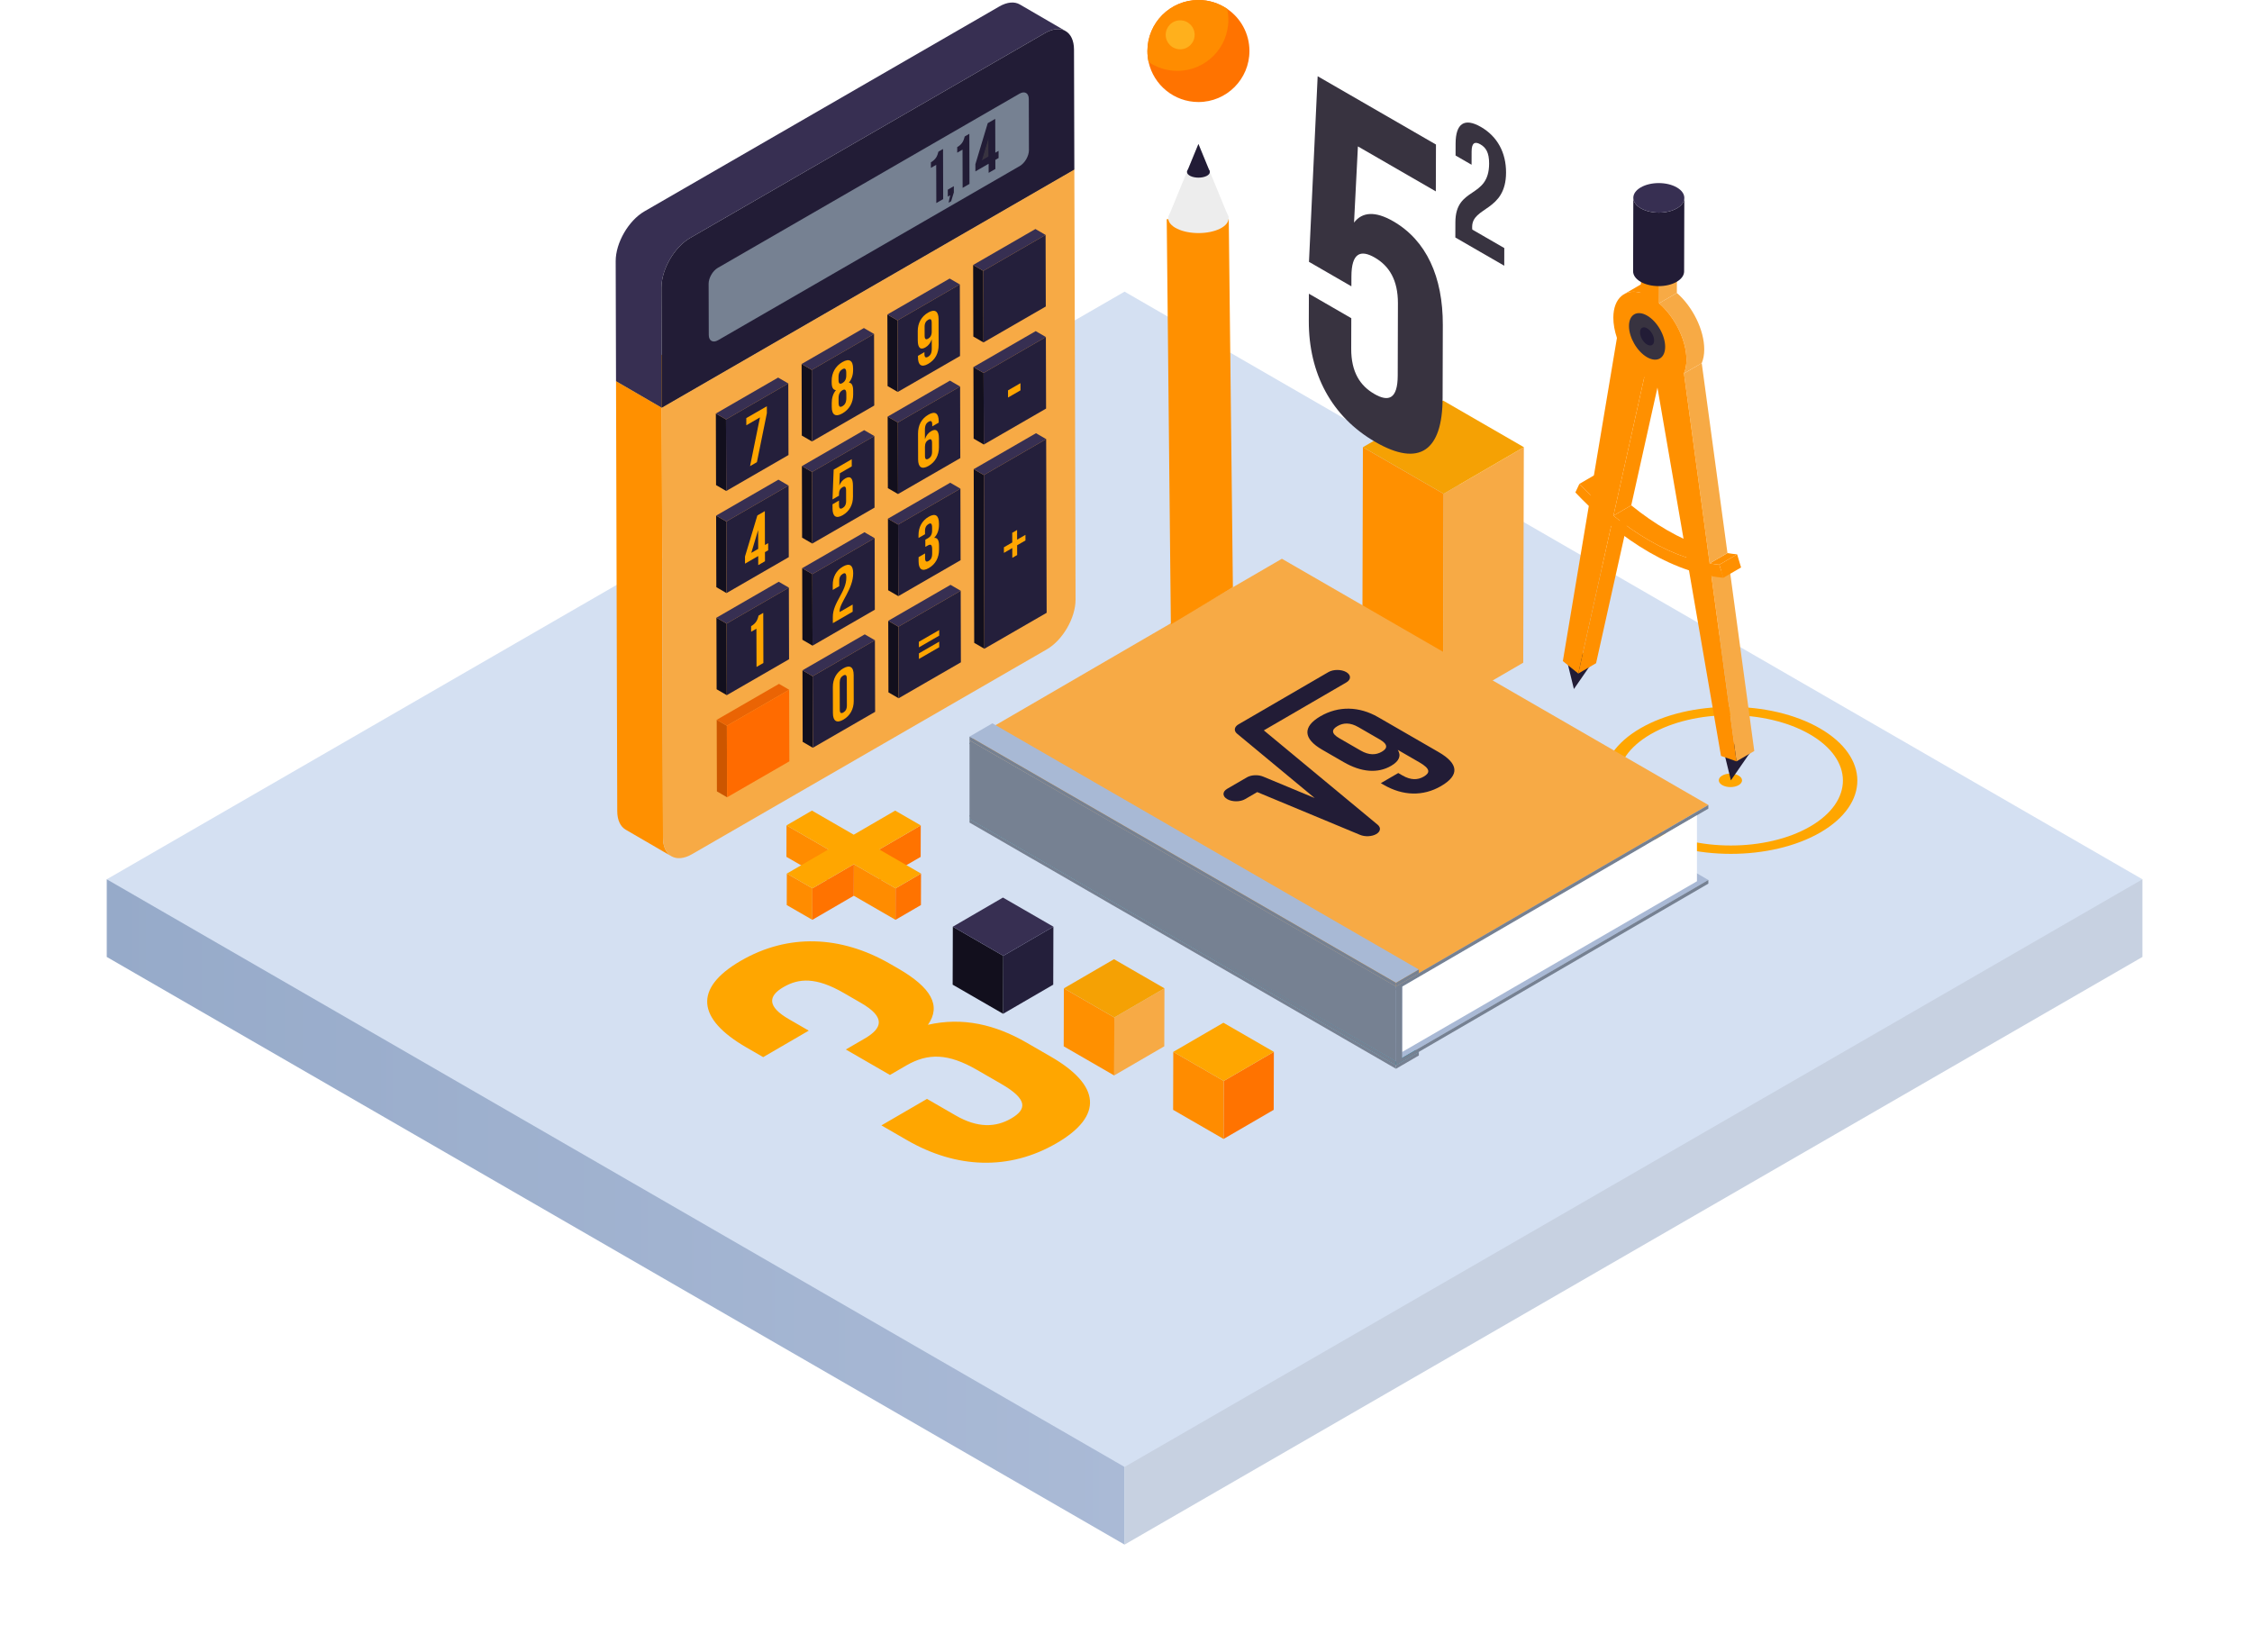 <svg width="443" height="325" viewBox="0 0 443 325" fill="none" xmlns="http://www.w3.org/2000/svg">
<g filter="url(#filter0_d_109_1874)">
<path d="M421.448 152.12V167.393L221.217 283V152.558L421.448 152.12Z" fill="#C7D1E1"/>
<path d="M221.218 152.558V283L21 167.393V152.12L221.218 152.558Z" fill="url(#paint0_linear_109_1874)"/>
<path d="M21 152.12L221.217 267.723L421.448 152.12L221.217 36.517L21 152.12Z" fill="#D4E0F2"/>
</g>
<path d="M342.012 152.577C342.904 153.092 342.913 153.931 342.022 154.449C341.131 154.967 339.682 154.964 338.79 154.449C337.893 153.931 337.885 153.092 338.776 152.574C339.666 152.057 341.115 152.059 342.012 152.577Z" fill="#FFA600"/>
<path d="M324.796 162.582C333.455 167.581 347.5 167.579 356.104 162.579C364.707 157.579 364.665 149.444 356.006 144.445C347.341 139.442 333.297 139.445 324.693 144.445C316.09 149.444 316.131 157.579 324.796 162.582ZM358.004 143.284C367.773 148.924 367.825 158.103 358.119 163.743C348.413 169.383 332.567 169.383 322.798 163.743C313.024 158.1 312.972 148.921 322.678 143.281C332.384 137.64 348.23 137.64 358.004 143.284Z" fill="#FFA600"/>
<path d="M181.127 162.373L181.109 168.566L172.955 173.304L172.973 167.112L181.127 162.373Z" fill="#FF7300"/>
<path d="M162.937 167.111L162.92 173.304L154.702 168.56L154.72 162.368L162.937 167.111Z" fill="#FF8C00"/>
<path d="M176.179 174.757L176.161 180.95L167.954 176.212L167.972 170.018L176.179 174.757Z" fill="#FF8C00"/>
<path d="M181.18 171.85L181.163 178.042L176.16 180.95L176.178 174.757L181.18 171.85Z" fill="#FF7300"/>
<path d="M159.816 174.757L159.798 180.95L154.763 178.044L154.78 171.85L159.816 174.757Z" fill="#FF8C00"/>
<path d="M167.972 170.018L167.954 176.211L159.8 180.95L159.818 174.757L167.972 170.018Z" fill="#FF7300"/>
<path d="M181.127 162.372L172.973 167.112L181.18 171.85L176.178 174.757L167.971 170.018L159.816 174.757L154.782 171.85L162.936 167.112L154.719 162.367L159.721 159.46L167.938 164.204L176.092 159.465L181.127 162.372Z" fill="#FFA600"/>
<path d="M299.761 87.967L299.641 130.368L283.858 139.539L283.979 97.139L299.761 87.967Z" fill="#F7AA45"/>
<path d="M283.978 97.138L283.857 139.539L267.983 130.374L268.103 87.974L283.978 97.138Z" fill="#FF9000"/>
<path d="M299.761 87.967L283.979 97.139L268.104 87.973L283.887 78.802L299.761 87.967Z" fill="#F5A104"/>
<path d="M245.782 10.031C245.782 15.581 241.292 20.071 235.751 20.071C230.957 20.071 226.937 16.706 225.941 12.197C225.794 11.496 225.711 10.778 225.711 10.031C225.711 4.49 230.21 0 235.751 0C237.844 0 239.789 0.646 241.403 1.742C244.049 3.549 245.782 6.592 245.782 10.031Z" fill="#FF7300"/>
<path d="M241.632 3.909C241.632 9.45 237.143 13.94 231.602 13.94C229.509 13.94 227.555 13.294 225.941 12.197C225.794 11.496 225.711 10.778 225.711 10.031C225.711 4.49 230.21 5.05447e-05 235.751 5.05447e-05C237.844 5.05447e-05 239.789 0.645 241.403 1.742C241.549 2.443 241.632 3.162 241.632 3.909Z" fill="#FF8C00"/>
<path d="M229.308 6.848C229.308 5.275 230.582 3.999 232.156 3.999C233.728 3.999 235.004 5.275 235.004 6.848C235.004 8.42 233.728 9.696 232.156 9.696C230.582 9.696 229.308 8.42 229.308 6.848Z" fill="#FFB01C"/>
<path d="M206.706 207.861C216.42 213.469 217.148 219.484 207.836 224.896C198.524 230.307 188.139 229.905 178.425 224.296L173.387 221.387L182.352 216.177L187.998 219.436C192.333 221.94 195.885 221.79 198.902 220.036C201.92 218.281 202.338 216.331 196.952 213.221L192.18 210.467C186.541 207.211 182.567 207.108 178.254 209.616L175.066 211.468L166.39 206.458L170.093 204.306C173.633 202.249 174.22 200.098 169.359 197.291L165.974 195.336C160.506 192.18 157.139 192.427 154.121 194.181C151.103 195.935 150.857 197.993 155.19 200.495L159.095 202.749L150.129 207.96L146.832 206.056C137.111 200.444 136.391 194.433 145.702 189.022C155.014 183.61 165.393 184.009 175.113 189.621L176.677 190.524C183.19 194.284 185.196 197.838 182.537 201.599C189.359 200.045 195.77 201.548 201.928 205.102L206.706 207.861Z" fill="#FFA600"/>
<path d="M291.319 24.974C294.585 26.86 296.272 30.06 296.261 33.958C296.24 41.603 289.605 40.63 289.594 44.627C289.593 44.798 289.593 44.975 289.624 45.165L295.915 48.798L295.906 52.274L286.285 46.72L286.294 43.733C286.314 36.572 292.912 39.197 292.931 32.172C292.938 29.985 292.274 29.008 291.218 28.399C290.159 27.786 289.492 28.063 289.487 29.802L289.479 32.409L286.331 30.591L286.338 28.228C286.349 24.33 288.049 23.086 291.319 24.974Z" fill="#383340"/>
<path d="M282.475 28.433L282.448 37.65L267.121 28.801L266.358 43.786C267.971 41.672 270.543 41.494 274.076 43.534C280.575 47.286 283.849 54.441 283.821 63.939L283.781 78.324C283.752 88.655 279.241 91.962 270.573 86.957C261.908 81.955 257.432 73.459 257.461 63.129L257.477 57.778L265.819 62.595L265.802 68.591C265.789 73.202 267.551 75.882 270.359 77.503C273.168 79.124 274.938 78.484 274.952 73.873L274.991 59.67C275.005 55.059 273.243 52.291 270.435 50.67C267.627 49.048 265.855 49.776 265.843 54.387L265.837 56.324L257.494 51.507L259.203 14.998L282.475 28.433Z" fill="#383340"/>
<path d="M250.587 206.923L250.555 218.327L240.694 224.059L240.726 212.654L250.587 206.923Z" fill="#FF7300"/>
<path d="M240.725 212.653L240.693 224.058L230.769 218.328L230.8 206.924L240.725 212.653Z" fill="#FF8C00"/>
<path d="M250.586 206.922L240.725 212.654L230.801 206.924L240.663 201.193L250.586 206.922Z" fill="#FFA600"/>
<path d="M229.063 194.426L229.031 205.831L219.169 211.562L219.202 200.157L229.063 194.426Z" fill="#F7AA45"/>
<path d="M219.203 200.157L219.17 211.562L209.246 205.832L209.279 194.428L219.203 200.157Z" fill="#FF9000"/>
<path d="M229.064 194.426L219.203 200.157L209.278 194.427L219.14 188.696L229.064 194.426Z" fill="#F5A104"/>
<path d="M207.219 182.3L207.187 193.705L197.325 199.435L197.358 188.031L207.219 182.3Z" fill="#241F3B"/>
<path d="M197.358 188.03L197.326 199.435L187.401 193.705L187.434 182.301L197.358 188.03Z" fill="#120F1D"/>
<path d="M207.22 182.3L197.359 188.03L187.434 182.301L197.295 176.57L207.22 182.3Z" fill="#372F52"/>
<path d="M130.421 164.798L130.181 80.211L121.182 74.981L121.421 159.568C121.426 161.36 122.058 162.62 123.078 163.213L132.077 168.443C131.058 167.851 130.426 166.589 130.421 164.798Z" fill="#FF9000"/>
<path d="M130.181 80.211L121.181 74.981L202.339 28.124L211.338 33.354L130.181 80.211Z" fill="#FFA600"/>
<path d="M211.338 33.354L211.577 117.941C211.588 121.547 209.055 125.934 205.921 127.743L136.113 168.048C132.979 169.856 130.429 168.404 130.419 164.797L130.18 80.211L211.338 33.354Z" fill="#F7AA45"/>
<path d="M200.615 0.878C199.583 0.279 198.155 0.363 196.579 1.273L126.771 41.577C123.637 43.385 121.104 47.778 121.114 51.379L121.181 74.981L130.181 80.211L130.114 56.609C130.104 53.008 132.636 48.616 135.77 46.806L205.579 6.502C207.155 5.593 208.583 5.509 209.615 6.109L200.615 0.878Z" fill="#372F52"/>
<path d="M205.578 6.502C208.712 4.693 211.262 6.151 211.272 9.752L211.339 33.354L130.181 80.21L130.113 56.609C130.103 53.008 132.636 48.616 135.77 46.806L205.578 6.502Z" fill="#221C36"/>
<path d="M194.474 30.806L193.11 31.593L194.463 27.101L194.474 30.806Z" fill="#383340"/>
<path d="M194.474 30.806L194.463 27.101L193.11 31.593L194.474 30.806ZM195.796 30.043L196.435 29.674L196.439 31.084L195.8 31.453L195.805 33.238L194.483 34.002L194.477 32.217L191.878 33.718L191.874 32.307L194.306 24.231L195.777 23.381L195.796 30.043Z" fill="#221C36"/>
<path d="M185.51 29.309L185.538 39.166L184.188 39.946L184.166 32.426L183.125 33.026L183.122 31.928C184.163 31.327 184.398 30.613 184.604 29.832L185.51 29.309Z" fill="#221C36"/>
<path d="M187.635 36.626L187.639 37.849L187.108 39.589L186.601 39.881L186.924 38.408L186.452 38.68L186.448 37.311L187.635 36.626Z" fill="#221C36"/>
<path d="M190.685 26.32L190.713 36.177L189.363 36.957L189.342 29.437L188.3 30.038L188.297 28.94C189.339 28.339 189.568 27.627 189.775 26.846L190.685 26.32Z" fill="#221C36"/>
<path d="M187.636 37.849L187.633 36.626L186.447 37.311L186.45 38.68L186.921 38.408L186.599 39.881L187.106 39.589L187.636 37.849ZM185.535 39.166L185.508 29.309L184.602 29.832C184.395 30.613 184.161 31.327 183.12 31.928L183.123 33.027L184.164 32.425L184.186 39.946L185.535 39.166ZM190.712 36.178L190.684 26.321L189.774 26.846C189.567 27.628 189.338 28.338 188.296 28.94L188.3 30.038L189.341 29.436L189.362 36.957L190.712 36.178ZM196.436 31.084L196.433 29.674L195.794 30.043L195.775 23.381L194.303 24.231L191.872 32.307L191.876 33.718L194.476 32.217L194.481 34.002L195.803 33.238L195.798 31.453L196.436 31.084ZM200.557 18.426C201.562 17.846 202.375 18.31 202.378 19.465L202.407 29.535C202.41 30.685 201.602 32.085 200.597 32.666L141.242 66.934C140.24 67.512 139.427 67.049 139.425 65.898L139.396 55.828C139.393 54.672 140.201 53.272 141.202 52.695L200.557 18.426Z" fill="#768192"/>
<path d="M143.026 156.844L141.026 155.682L140.986 141.604L142.986 142.766L143.026 156.844Z" fill="#CC5600"/>
<path d="M142.986 142.767L140.986 141.604L153.237 134.531L155.238 135.693L142.986 142.767Z" fill="#EA6404"/>
<path d="M155.237 135.693L155.277 149.771L143.026 156.844L142.985 142.766L155.237 135.693Z" fill="#FF6B00"/>
<path d="M142.97 136.755L140.97 135.592L140.931 121.515L142.93 122.677L142.97 136.755Z" fill="#120F1D"/>
<path d="M142.93 122.677L140.931 121.515L153.182 114.442L155.182 115.604L142.93 122.677Z" fill="#372F52"/>
<path d="M155.181 115.604L155.221 129.683L142.97 136.755L142.93 122.678L155.181 115.604Z" fill="#241F3B"/>
<path d="M142.912 116.671L140.912 115.509L140.872 101.432L142.872 102.594L142.912 116.671Z" fill="#120F1D"/>
<path d="M142.872 102.594L140.872 101.432L153.124 94.358L155.124 95.521L142.872 102.594Z" fill="#372F52"/>
<path d="M155.125 95.521L155.165 109.598L142.913 116.672L142.873 102.594L155.125 95.521Z" fill="#241F3B"/>
<path d="M142.857 96.588L140.857 95.425L140.817 81.347L142.817 82.51L142.857 96.588Z" fill="#120F1D"/>
<path d="M142.817 82.51L140.817 81.348L153.068 74.275L155.069 75.437L142.817 82.51Z" fill="#372F52"/>
<path d="M155.068 75.437L155.108 89.514L142.857 96.588L142.816 82.51L155.068 75.437Z" fill="#241F3B"/>
<path d="M159.898 147.104L157.898 145.941L157.858 131.864L159.857 133.026L159.898 147.104Z" fill="#120F1D"/>
<path d="M159.858 133.025L157.858 131.863L170.11 124.79L172.11 125.952L159.858 133.025Z" fill="#372F52"/>
<path d="M172.109 125.953L172.15 140.03L159.898 147.104L159.857 133.026L172.109 125.953Z" fill="#241F3B"/>
<path d="M159.84 127.014L157.841 125.852L157.801 111.775L159.801 112.937L159.84 127.014Z" fill="#120F1D"/>
<path d="M159.801 112.937L157.801 111.774L170.052 104.702L172.052 105.863L159.801 112.937Z" fill="#372F52"/>
<path d="M172.053 105.863L172.092 119.941L159.841 127.014L159.801 112.937L172.053 105.863Z" fill="#241F3B"/>
<path d="M159.785 106.931L157.785 105.769L157.745 91.691L159.745 92.853L159.785 106.931Z" fill="#120F1D"/>
<path d="M159.745 92.853L157.745 91.691L169.996 84.618L171.997 85.78L159.745 92.853Z" fill="#372F52"/>
<path d="M171.995 85.78L172.035 99.858L159.784 106.931L159.743 92.853L171.995 85.78Z" fill="#241F3B"/>
<path d="M159.727 86.847L157.727 85.685L157.688 71.608L159.687 72.769L159.727 86.847Z" fill="#120F1D"/>
<path d="M159.687 72.77L157.688 71.607L169.939 64.534L171.939 65.697L159.687 72.77Z" fill="#372F52"/>
<path d="M171.938 65.696L171.978 79.774L159.727 86.847L159.687 72.769L171.938 65.696Z" fill="#241F3B"/>
<path d="M176.769 137.363L174.769 136.201L174.729 122.123L176.729 123.285L176.769 137.363Z" fill="#120F1D"/>
<path d="M176.729 123.285L174.729 122.122L186.981 115.05L188.981 116.211L176.729 123.285Z" fill="#372F52"/>
<path d="M188.98 116.212L189.02 130.29L176.769 137.363L176.729 123.286L188.98 116.212Z" fill="#241F3B"/>
<path d="M176.71 117.274L174.711 116.111L174.671 102.034L176.671 103.196L176.71 117.274Z" fill="#120F1D"/>
<path d="M176.671 103.196L174.671 102.034L186.922 94.961L188.922 96.123L176.671 103.196Z" fill="#372F52"/>
<path d="M188.924 96.123L188.963 110.201L176.712 117.274L176.672 103.196L188.924 96.123Z" fill="#241F3B"/>
<path d="M176.655 97.191L174.655 96.029L174.615 81.951L176.615 83.113L176.655 97.191Z" fill="#120F1D"/>
<path d="M176.615 83.112L174.615 81.951L186.866 74.877L188.867 76.039L176.615 83.112Z" fill="#372F52"/>
<path d="M188.865 76.039L188.905 90.117L176.654 97.19L176.613 83.112L188.865 76.039Z" fill="#241F3B"/>
<path d="M176.598 77.106L174.598 75.945L174.559 61.867L176.558 63.029L176.598 77.106Z" fill="#120F1D"/>
<path d="M176.558 63.029L174.559 61.867L186.81 54.794L188.81 55.956L176.558 63.029Z" fill="#372F52"/>
<path d="M188.809 55.955L188.85 70.033L176.598 77.106L176.558 63.029L188.809 55.955Z" fill="#241F3B"/>
<path d="M193.64 127.623L191.64 126.46L191.543 92.293L193.543 93.456L193.64 127.623Z" fill="#120F1D"/>
<path d="M193.543 93.456L191.543 92.293L203.795 85.221L205.795 86.382L193.543 93.456Z" fill="#372F52"/>
<path d="M205.794 86.382L205.891 120.549L193.639 127.623L193.542 93.456L205.794 86.382Z" fill="#241F3B"/>
<path d="M193.527 87.45L191.527 86.288L191.487 72.21L193.487 73.372L193.527 87.45Z" fill="#120F1D"/>
<path d="M193.487 73.372L191.487 72.21L203.738 65.137L205.739 66.299L193.487 73.372Z" fill="#372F52"/>
<path d="M205.738 66.299L205.778 80.376L193.527 87.45L193.486 73.372L205.738 66.299Z" fill="#241F3B"/>
<path d="M193.469 67.366L191.469 66.204L191.43 52.127L193.429 53.288L193.469 67.366Z" fill="#120F1D"/>
<path d="M193.429 53.288L191.43 52.126L203.681 45.053L205.681 46.215L193.429 53.288Z" fill="#372F52"/>
<path d="M205.681 46.215L205.721 60.293L193.47 67.366L193.43 53.288L205.681 46.215Z" fill="#241F3B"/>
<path d="M150.142 120.565L150.169 130.422L148.82 131.201L148.798 123.681L147.757 124.282L147.754 123.184C148.795 122.583 149.024 121.872 149.231 121.091L150.142 120.565Z" fill="#FFA600"/>
<path d="M150.852 79.916L150.855 81.27L148.896 90.919L147.546 91.698L149.497 82.111L146.811 83.662L146.807 82.252L150.852 79.916Z" fill="#FFA600"/>
<path d="M166.593 138.788L166.578 133.464C166.576 132.762 166.307 132.645 165.877 132.893C165.447 133.142 165.18 133.567 165.182 134.269L165.198 139.594C165.2 140.296 165.467 140.407 165.898 140.159C166.328 139.91 166.595 139.49 166.593 138.788ZM165.873 131.488C167.196 130.725 167.923 131.206 167.928 132.784L167.942 137.911C167.947 139.487 167.225 140.806 165.902 141.57C164.579 142.333 163.852 141.85 163.847 140.274L163.833 135.147C163.829 133.571 164.551 132.252 165.873 131.488Z" fill="#FFA600"/>
<path d="M165.816 111.457C167.139 110.694 167.829 111.197 167.834 112.773C167.842 115.876 165.16 118.581 165.165 120.199C165.165 120.268 165.165 120.34 165.179 120.399L167.729 118.928L167.733 120.338L163.833 122.589L163.829 121.377C163.821 118.478 166.492 116.457 166.484 113.61C166.482 112.725 166.209 112.642 165.784 112.889C165.353 113.137 165.087 113.557 165.089 114.259L165.091 115.315L163.814 116.053L163.812 115.095C163.807 113.518 164.493 112.22 165.816 111.457Z" fill="#FFA600"/>
<path d="M183.35 88.876L183.345 87.101C183.343 86.398 183.075 86.282 182.645 86.531C182.215 86.779 181.948 87.204 181.95 87.906L181.955 89.681C181.957 90.383 182.225 90.485 182.656 90.236C183.086 89.987 183.352 89.578 183.35 88.876ZM183.194 84.806C184.185 84.234 184.69 84.745 184.695 86.197L184.7 87.998C184.704 89.574 183.982 90.893 182.659 91.656C181.337 92.421 180.61 91.938 180.605 90.361L180.591 85.318C180.587 83.658 181.245 82.376 182.645 81.568C183.967 80.804 184.653 81.309 184.658 82.887L184.658 83.142L183.386 83.877L183.385 83.523C183.383 82.82 183.115 82.709 182.685 82.957C182.205 83.235 181.938 83.655 181.941 84.596L181.946 86.402C182.176 85.701 182.591 85.153 183.194 84.806Z" fill="#FFA600"/>
<path d="M180.756 126.253L184.75 123.947L184.753 125.045L180.759 127.351L180.756 126.253Z" fill="#FFA600"/>
<path d="M180.765 129.631L180.762 128.532L184.756 126.226L184.759 127.324L180.765 129.631Z" fill="#FFA600"/>
<path d="M182.688 101.659C184.01 100.895 184.701 101.398 184.706 102.975L184.707 103.231C184.709 104.287 184.417 105.118 183.766 105.807C184.441 105.755 184.715 106.332 184.718 107.332L184.72 108.102C184.725 109.684 184.039 110.982 182.717 111.745C181.394 112.509 180.703 112.006 180.699 110.424L180.696 109.607L181.973 108.87L181.976 109.785C181.978 110.493 182.246 110.604 182.676 110.356C183.106 110.107 183.373 109.714 183.37 108.84L183.368 108.064C183.366 107.154 183.098 106.969 182.481 107.325L182.029 107.586L182.024 106.176L182.555 105.87C183.057 105.579 183.36 105.15 183.358 104.364L183.356 103.812C183.354 102.928 183.086 102.842 182.656 103.091C182.225 103.339 181.959 103.758 181.961 104.466L181.963 105.096L180.685 105.833L180.684 105.298C180.679 103.721 181.365 102.423 182.688 101.659Z" fill="#FFA600"/>
<path d="M200.076 104.262L200.081 106.162L201.721 105.216L201.724 106.319L200.084 107.265L200.09 109.191L199.134 109.743L199.129 107.817L197.484 108.766L197.481 107.663L199.125 106.714L199.12 104.814L200.076 104.262Z" fill="#FFA600"/>
<path d="M200.74 75.379L200.745 76.789L198.294 78.203L198.29 76.793L200.74 75.379Z" fill="#FFA600"/>
<path d="M167.549 90.341L167.553 91.745L165.211 93.097L165.109 95.513C165.352 94.908 165.741 94.429 166.284 94.115C167.276 93.542 167.781 94.053 167.785 95.505L167.792 97.701C167.796 99.278 167.11 100.576 165.788 101.34C164.466 102.104 163.775 101.601 163.77 100.024L163.767 99.207L165.044 98.469L165.047 99.385C165.049 100.093 165.317 100.188 165.747 99.94C166.174 99.694 166.444 99.287 166.442 98.579L166.436 96.409C166.434 95.706 166.162 95.599 165.736 95.844C165.305 96.092 165.039 96.512 165.041 97.215L165.042 97.511L163.765 98.249L163.993 92.394L167.549 90.341Z" fill="#FFA600"/>
<path d="M166.471 73.874L166.47 73.327C166.467 72.438 166.136 72.39 165.706 72.638C165.275 72.886 164.945 73.317 164.948 74.206L164.95 74.753C164.952 75.544 165.275 75.608 165.714 75.354C166.144 75.106 166.473 74.665 166.471 73.874ZM166.484 78.356L166.481 77.439C166.479 76.664 166.193 76.49 165.717 76.765C165.237 77.042 164.957 77.543 164.96 78.318L164.962 79.234C164.965 80.103 165.296 80.152 165.726 79.903C166.156 79.654 166.473 79.232 166.484 78.356ZM167.816 72.801C167.818 73.774 167.54 74.597 166.988 75.27C167.578 75.31 167.825 75.902 167.827 76.844L167.83 77.621C167.834 79.197 167.089 80.529 165.731 81.314C164.372 82.098 163.622 81.629 163.617 80.052L163.615 79.277C163.612 78.335 163.855 77.46 164.438 76.742C163.876 76.713 163.606 76.206 163.604 75.233L163.603 74.926C163.598 73.349 164.343 72.017 165.702 71.233C167.061 70.448 167.811 70.917 167.815 72.494L167.816 72.801Z" fill="#FFA600"/>
<path d="M183.284 65.243L183.279 63.468C183.277 62.765 183.009 62.665 182.579 62.913C182.148 63.161 181.881 63.571 181.883 64.273L181.889 66.048C181.891 66.75 182.159 66.867 182.589 66.618C183.019 66.37 183.286 65.945 183.284 65.243ZM182.574 61.492C183.897 60.729 184.625 61.21 184.629 62.787L184.643 67.83C184.648 69.49 183.989 70.773 182.589 71.581C181.267 72.344 180.58 71.839 180.576 70.262L180.575 70.007L181.848 69.272L181.849 69.626C181.851 70.328 182.123 70.437 182.55 70.191C183.03 69.914 183.296 69.495 183.293 68.552L183.288 66.746C183.059 67.447 182.643 67.995 182.041 68.343C181.049 68.915 180.543 68.404 180.539 66.952L180.534 65.152C180.53 63.574 181.252 62.256 182.574 61.492Z" fill="#FFA600"/>
<path d="M149.147 107.98L149.136 104.274L147.788 108.764L149.147 107.98ZM150.474 107.213L151.108 106.847L151.112 108.253L150.477 108.619L150.483 110.409L149.156 111.175L149.151 109.385L146.555 110.884L146.552 109.478L148.983 101.402L150.455 100.552L150.474 107.213Z" fill="#FFA600"/>
<path d="M279.11 206.918L274.616 209.53L190.722 161.094L195.217 158.482L279.11 206.918Z" fill="#0290A7"/>
<path d="M279.11 206.918L279.109 207.639L274.613 210.251L274.615 209.53L279.11 206.918Z" fill="#768192"/>
<path d="M274.612 209.53V210.25L267.721 206.273L265.35 204.899L221.038 179.319L218.666 177.956L215.498 176.118L204.464 169.748L202.415 168.574L198.282 166.18L190.716 161.816L190.727 161.096L198.282 165.46L202.415 167.842L204.464 169.027L215.498 175.397L218.666 177.226L221.038 178.599L265.35 204.179L267.721 205.553L274.612 209.53Z" fill="#768192"/>
<path d="M336.06 173.109L274.617 208.816L190.723 160.38L252.166 124.673L336.06 173.109Z" fill="#A9B9D5"/>
<path d="M336.058 173.109L336.056 173.831L274.612 209.538L274.614 208.817L336.058 173.109Z" fill="#768192"/>
<path d="M274.617 208.817L274.615 209.538L190.721 161.102L190.723 160.381L274.617 208.817Z" fill="#768192"/>
<path d="M336.06 158.356L274.617 194.063L190.723 145.627L252.166 109.92L336.06 158.356Z" fill="#F7AA45"/>
<path d="M336.058 158.355L336.056 159.078L274.612 194.784L274.614 194.063L336.058 158.355Z" fill="#768192"/>
<path d="M274.617 194.063L274.615 194.784L190.721 146.348L190.723 145.627L274.617 194.063Z" fill="#768192"/>
<path d="M279.11 190.728L274.616 193.341L190.722 144.904L195.217 142.292L279.11 190.728Z" fill="#A8B9D5"/>
<path d="M279.11 190.728L279.109 191.451L274.613 194.062L274.615 193.341L279.11 190.728Z" fill="#768192"/>
<path d="M274.612 193.344V194.064L267.721 190.087L265.35 188.714L221.038 163.134L218.666 161.771L215.498 159.932L204.464 153.562L202.415 152.388L198.282 149.995L190.716 145.63L190.727 144.911L198.282 149.275L202.415 151.656L204.464 152.841L215.498 159.212L218.666 161.04L221.038 162.413L265.35 187.994L267.721 189.368L274.612 193.344Z" fill="#768192"/>
<path d="M274.613 194.523L274.616 208.816L190.722 160.581L190.722 146.112L274.613 194.523Z" fill="#768192"/>
<path d="M275.811 206.958L333.816 173.366V160.386L275.855 194.088L275.811 206.958Z" fill="white"/>
<path d="M274.613 194.523L274.615 209.018L275.811 208.301V193.831L274.613 194.523Z" fill="#768192"/>
<path d="M267.655 147.648C269.313 148.605 270.671 148.55 271.828 147.878C272.98 147.208 273.07 146.422 271.412 145.465L267.232 143.051C265.574 142.094 264.252 142.17 263.1 142.839C261.944 143.511 261.817 144.277 263.474 145.235L267.655 147.648ZM282.97 147.936C286.883 150.195 287.225 152.456 283.468 154.64C279.909 156.708 275.94 156.555 272.225 154.41L271.628 154.065L275.057 152.072L275.886 152.551C277.543 153.508 278.901 153.453 280.054 152.783C281.34 152.036 281.431 151.248 279.211 149.968L274.964 147.515C275.665 148.644 275.274 149.716 273.658 150.655C270.99 152.206 267.747 151.902 264.328 149.928L260.084 147.478C256.365 145.331 256.185 142.975 259.748 140.904C263.308 138.836 267.375 138.933 271.095 141.079L282.97 147.936Z" fill="#221C36"/>
<path d="M264.828 132.217C265.802 132.779 265.807 133.689 264.84 134.251L248.614 143.681L271.006 162.244C271.695 162.815 271.578 163.591 270.731 164.082C269.864 164.582 268.514 164.642 267.532 164.232L247.315 155.821L244.925 157.21C243.957 157.772 242.386 157.772 241.412 157.21C240.439 156.648 240.434 155.738 241.401 155.176L245.276 152.924C246.134 152.425 247.493 152.36 248.479 152.773L258.62 156.991L243.354 144.334C242.664 143.764 242.782 142.988 243.627 142.496L261.316 132.217C262.283 131.655 263.855 131.655 264.828 132.217Z" fill="#221C36"/>
<path d="M242.527 115.517L230.324 122.839L229.511 43.115H241.713L242.527 115.517Z" fill="#FF9000"/>
<path d="M239.926 40.916C242.251 42.045 242.263 43.876 239.954 45.006C237.647 46.134 233.893 46.134 231.568 45.004C229.244 43.874 229.231 42.043 231.537 40.916C233.847 39.786 237.602 39.786 239.926 40.916Z" fill="#EDEDED"/>
<path d="M229.784 42.805L235.747 28.312L241.71 42.805H229.784Z" fill="#EDEDED"/>
<path d="M237.328 33.078C238.207 33.506 238.212 34.199 237.339 34.626C236.466 35.052 235.046 35.052 234.167 34.625C233.288 34.198 233.283 33.505 234.156 33.078C235.029 32.651 236.449 32.651 237.328 33.078Z" fill="#221C36"/>
<path d="M233.493 33.794L235.748 28.312L238.004 33.794H233.493Z" fill="#221C36"/>
<path d="M308.692 130.047C307.739 129.393 307.872 128.643 308.989 128.372C310.104 128.101 311.782 128.41 312.736 129.064C313.69 129.717 313.556 130.468 312.441 130.739C311.324 131.01 309.646 130.701 308.692 130.047Z" fill="#221C36"/>
<path d="M313.367 130.11L309.608 135.546L308.037 129.126L313.367 130.11Z" fill="#221C36"/>
<path d="M339.577 148.013C338.623 147.359 338.757 146.609 339.874 146.338C340.989 146.067 342.667 146.376 343.621 147.03C344.574 147.684 344.441 148.433 343.326 148.705C342.208 148.976 340.531 148.667 339.577 148.013Z" fill="#221C36"/>
<path d="M344.251 148.076L340.492 153.512L338.921 147.093L344.251 148.076Z" fill="#221C36"/>
<path d="M310.688 95.191L314.188 93.157C314.915 93.932 315.652 94.67 316.39 95.393L312.89 97.427C312.152 96.704 311.415 95.966 310.688 95.191Z" fill="#FF9000"/>
<path d="M316.942 103.452L320.442 101.419L313.972 130.467L310.473 132.501L316.942 103.452Z" fill="#FF9000"/>
<path d="M327.942 104.294C325.551 102.913 323.192 101.28 320.889 99.414L317.389 101.447C319.692 103.314 322.051 104.947 324.442 106.328C326.948 107.774 329.407 108.892 331.814 109.698L335.314 107.664C332.907 106.858 330.447 105.74 327.942 104.294Z" fill="#FF9000"/>
<path d="M336.658 113.339L340.158 111.305L345.091 147.739L341.591 149.773L336.658 113.339Z" fill="#F7AA45"/>
<path d="M338.217 111.085L341.717 109.05L342.494 111.631L338.994 113.665L338.217 111.085Z" fill="#FF9000"/>
<path d="M336.316 110.831L339.817 108.798C340.456 108.906 341.091 108.996 341.716 109.05L338.217 111.084C337.591 111.03 336.956 110.94 336.316 110.831Z" fill="#FF9000"/>
<path d="M323.457 74.18L326.957 72.146L320.887 99.413L317.387 101.447L323.457 74.18Z" fill="#FF9000"/>
<path d="M331.254 73.468L334.754 71.434L339.815 108.797L336.315 110.831L331.254 73.468Z" fill="#F7AA45"/>
<path d="M319.466 57.877L322.966 55.843C323.869 55.318 325.013 55.207 326.294 55.571L322.794 57.605C321.514 57.242 320.369 57.352 319.466 57.877Z" fill="#FF9000"/>
<path d="M326.362 59.665L329.862 57.631C332.967 60.335 335.259 64.907 335.247 68.758C335.245 69.804 335.066 70.696 334.754 71.434L331.254 73.468C331.566 72.73 331.745 71.837 331.748 70.792C331.759 66.941 329.467 62.37 326.362 59.665Z" fill="#F7AA45"/>
<path d="M322.805 52.879L326.305 50.845L329.874 52.906L326.374 54.94L322.805 52.879Z" fill="#FF9000"/>
<path d="M324.442 106.328C326.947 107.774 329.407 108.892 331.814 109.697L325.923 75.551C325.474 75.391 325.007 75.179 324.532 74.904C324.169 74.695 323.812 74.447 323.458 74.18L317.389 101.447C319.692 103.314 322.051 104.947 324.442 106.328ZM336.658 113.339L341.59 149.773L338.545 148.708L332.247 112.205C329.695 111.357 327.09 110.176 324.436 108.644C321.895 107.177 319.392 105.44 316.943 103.452L310.473 132.501L307.436 130.054L312.54 99.534C311.653 98.678 310.767 97.796 309.898 96.868L310.687 95.191C311.416 95.966 312.153 96.704 312.891 97.427L318.073 66.478C317.623 65.134 317.363 63.776 317.367 62.489C317.378 58.638 319.684 56.722 322.794 57.605L322.806 52.879L326.376 54.94L326.362 59.665C329.467 62.37 331.758 66.941 331.748 70.792C331.745 71.838 331.565 72.73 331.255 73.469L336.315 110.832C336.955 110.94 337.59 111.03 338.216 111.085L338.993 113.665C338.222 113.596 337.442 113.479 336.658 113.339Z" fill="#FF9000"/>
<path d="M326.376 54.94L329.877 52.906L329.862 57.631L326.362 59.666L326.376 54.94Z" fill="#F7AA45"/>
<path d="M331.331 38.937L331.29 53.394C331.288 54.133 330.802 54.87 329.833 55.434C327.88 56.569 324.701 56.569 322.736 55.434C321.746 54.863 321.253 54.114 321.255 53.364L321.296 38.908C321.294 39.657 321.788 40.407 322.777 40.978C324.742 42.113 327.92 42.113 329.873 40.978C330.844 40.414 331.329 39.676 331.331 38.937Z" fill="#221C36"/>
<path d="M329.851 36.867C331.817 38.002 331.827 39.843 329.874 40.978C327.921 42.113 324.743 42.113 322.777 40.978C320.811 39.843 320.801 38.002 322.754 36.867C324.707 35.732 327.885 35.732 329.851 36.867Z" fill="#372F52"/>
<path d="M324.014 62.086C325.98 63.221 327.569 65.973 327.562 68.232C327.556 70.491 325.956 71.402 323.991 70.267C322.025 69.132 320.436 66.38 320.442 64.121C320.449 61.863 322.048 60.951 324.014 62.086Z" fill="#383340"/>
<path d="M324.007 64.581C324.773 65.024 325.393 66.097 325.39 66.978C325.388 67.859 324.763 68.215 323.997 67.772C323.23 67.33 322.61 66.256 322.613 65.375C322.615 64.494 323.24 64.139 324.007 64.581Z" fill="#221C36"/>
<defs>
<filter id="filter0_d_109_1874" x="0.143" y="36.517" width="442.162" height="288.196" filterUnits="userSpaceOnUse" color-interpolation-filters="sRGB">
<feFlood flood-opacity="0" result="BackgroundImageFix"/>
<feColorMatrix in="SourceAlpha" type="matrix" values="0 0 0 0 0 0 0 0 0 0 0 0 0 0 0 0 0 0 127 0" result="hardAlpha"/>
<feOffset dy="20.857"/>
<feGaussianBlur stdDeviation="10.428"/>
<feColorMatrix type="matrix" values="0 0 0 0 0 0 0 0 0 0 0 0 0 0 0 0 0 0 0.2 0"/>
<feBlend mode="normal" in2="BackgroundImageFix" result="effect1_dropShadow_109_1874"/>
<feBlend mode="normal" in="SourceGraphic" in2="effect1_dropShadow_109_1874" result="shape"/>
</filter>
<linearGradient id="paint0_linear_109_1874" x1="221.218" y1="217.559" x2="20.994" y2="217.559" gradientUnits="userSpaceOnUse">
<stop stop-color="#AABAD6"/>
<stop offset="1" stop-color="#96AAC9"/>
</linearGradient>
</defs>
</svg>
